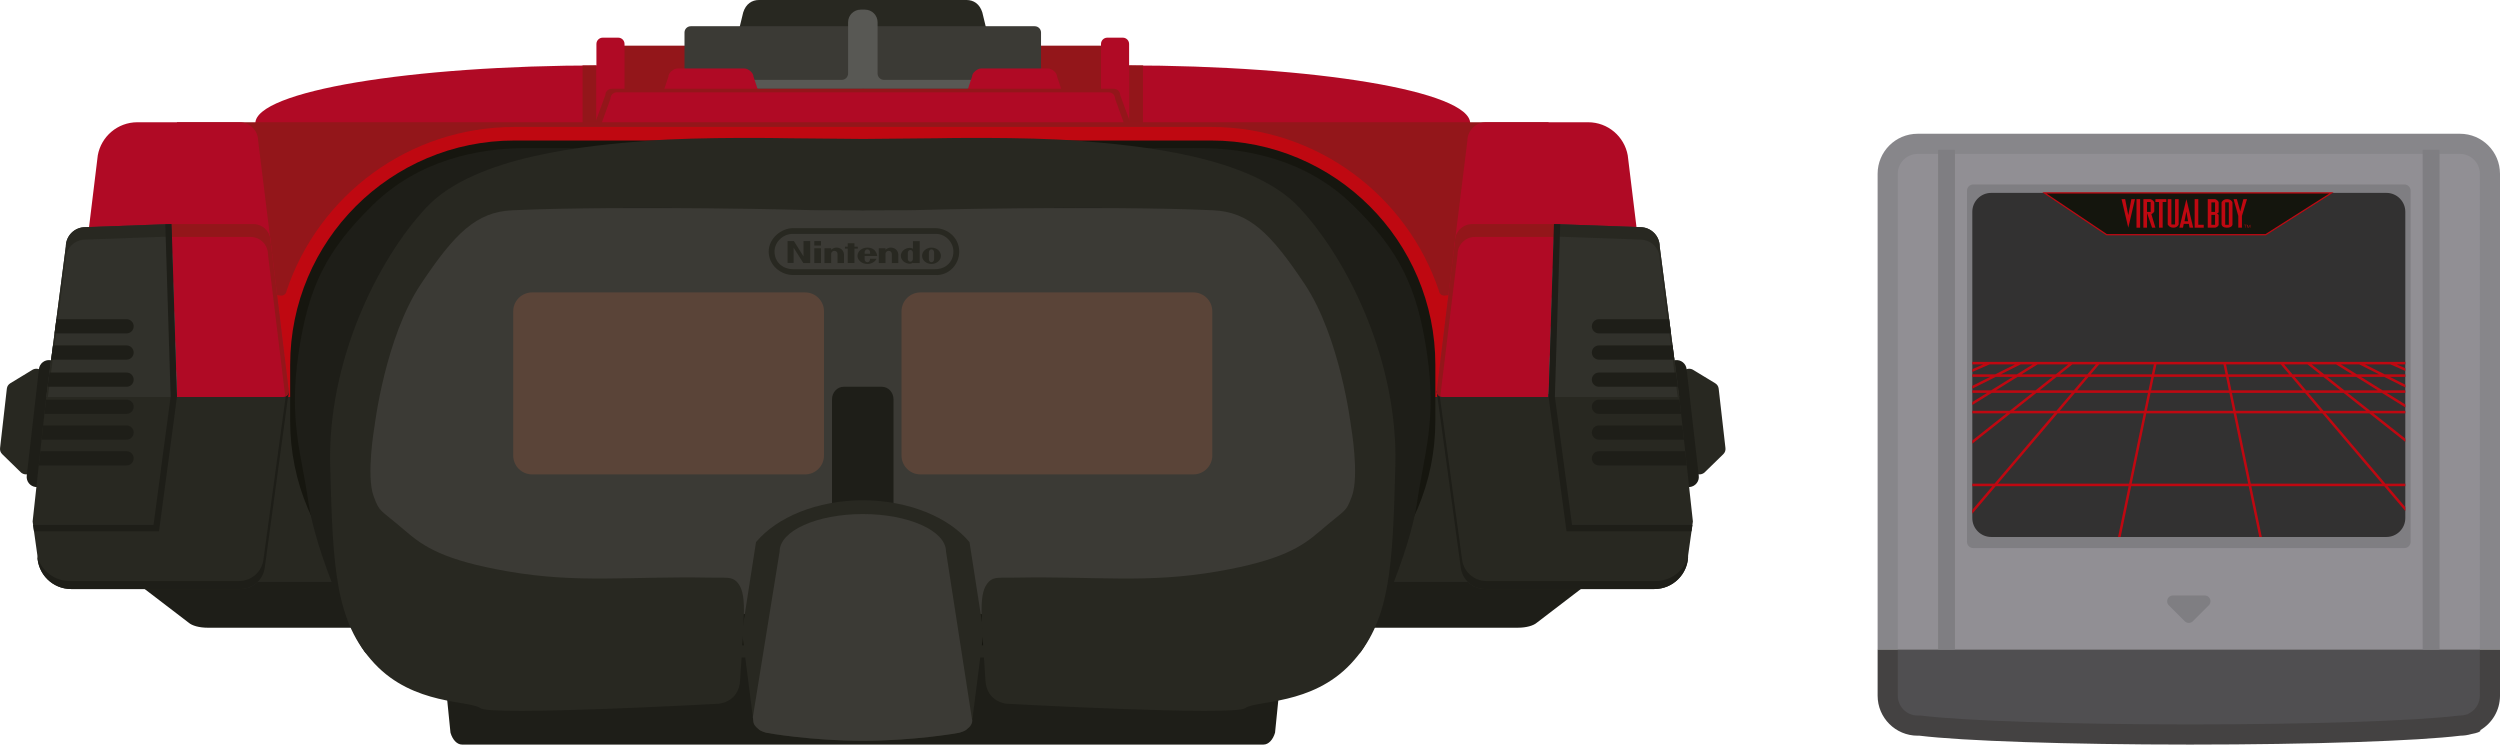 <svg enable-background="new 0 0 5623.571 1674.879" viewBox="0 0 5623.571 1674.879" xmlns="http://www.w3.org/2000/svg"><path d="m1940.54 416.078v-53.991-169.278-45.664h-590.077c-428.626 0-776.096 58.338-776.096 130.302s347.47 130.302 776.096 130.302v8.328h590.077z" fill="#b00a25"/><path d="m1310.477 147.315v134.296h31.128v-134.456c-10.426.02-20.805.073-31.128.16z" fill="#93161a"/><path d="m1940.899 416.078v-53.991-169.278-45.664h590.077.001c428.625 0 776.096 58.338 776.096 130.302s-347.471 130.302-776.096 130.302h-.001v8.328h-590.077z" fill="#b00a25"/><path d="m2570.962 147.315v134.296h-31.127v-134.456c10.426.02 20.805.073 31.127.16z" fill="#93161a"/><path d="m2209.688 28c-6.008-19.25-19.716-28-35.39-28h-233.399-.359-233.399c-15.675 0-29.382 8.75-35.39 28l-25.621 106c0 15.656 45.336 25 61.011 25h233.399.359 233.399c15.674 0 61.011-9.344 61.011-25z" fill="#282821"/><path d="m1940.54 102.721h-558.056v209.835h558.056 558.415v-209.835z" fill="#93161a"/><path d="m2327.533 59h-386.993-386.647c-7.828 0-14.173 6.346-14.173 14.173v171.653c0 7.828 6.346 14.173 14.173 14.173h386.647 386.993c7.835 0 14.187-6.346 14.187-14.173v-171.653c0-7.827-6.352-14.173-14.187-14.173z" fill="#3b3a35"/><path d="m1988.386 179.665c-7.916 0-14.333-6.417-14.333-14.333v-115.321c0-15.655-12.691-28.346-28.347-28.346h-4.807-4.811c-15.67 0-28.372 12.691-28.372 28.346v115.32c0 7.916-6.423 14.333-14.346 14.333h-353.65v19.974h401.18 400.82v-19.974h-353.334z" fill="#585854"/><path d="m1694.838 172.149c0-8.879-12.553-18.149-20.172-18.149h-75.439-75.439c-7.619 0-20.172 9.27-20.172 18.149l-13.896 41.773c0 8.879 6.177 16.077 13.796 16.077h95.711 95.711c7.62 0 13.797-7.198 13.797-16.077z" fill="#b00a25"/><path d="m2186.601 172.149c0-8.879 12.553-18.149 20.172-18.149h75.439 75.439c7.619 0 20.172 9.27 20.172 18.149l13.896 41.773c0 8.879-6.177 16.077-13.797 16.077h-95.711-95.711c-7.62 0-13.797-7.198-13.797-16.077z" fill="#b00a25"/><path d="m1404.837 283.567c0 7.828-6.346 14.173-14.173 14.173h-34.887c-7.828 0-14.173-6.346-14.173-14.173v-184.674c0-7.828 6.345-14.173 14.173-14.173h34.887c7.828 0 14.173 6.346 14.173 14.173z" fill="#b00a25"/><path d="m2476.603 283.567c0 7.828 6.346 14.173 14.173 14.173h34.887c7.827 0 14.173-6.346 14.173-14.173v-184.674c0-7.828-6.346-14.173-14.173-14.173h-34.887c-7.827 0-14.173 6.346-14.173 14.173z" fill="#b00a25"/><path d="m1942.181 199.639h-565.96c-8.009 0-14.502 6.345-14.502 14.173l-21.999 59.8c0 7.828 5.292 16.129 13.301 16.129h589.16z" fill="#93161a"/><path d="m1940.899 199.639h564.419c7.987 0 14.462 6.345 14.462 14.173l21.939 59.8c0 7.828-5.277 16.129-13.266 16.129h-587.555v-90.102z" fill="#93161a"/><path d="m2508.206 221.812c0-7.828-6.35-14.173-14.182-14.173h-551.844-1.641-553.047c-7.849 0-14.212 6.345-14.212 14.173l-21.561 59.8c0 7.828 5.187 16.129 13.036 16.129h575.784 1.641 574.531c7.833 0 13.008-8.302 13.008-16.129z" fill="#b00a25"/><path clip-rule="evenodd" d="m1940.72 1287v-60-334h-1521v22h-157v362l13.072 10z" fill="#282821" fill-rule="evenodd"/><path clip-rule="evenodd" d="m1940.72 1287v-60-334h1521v22h157v362l-13.073 10z" fill="#282821" fill-rule="evenodd"/><path d="m1940.72 1287h-1664.928l148.524 113.612c7.603 6.734 23.843 11.388 42.653 11.388h1473.75 1473.75c18.811 0 35.051-4.653 42.653-11.388l148.525-113.612z" fill="#1e1e18"/><path clip-rule="evenodd" d="m3461.72 916.229v-23.229h-1521-1521v23.229h-157v382.212l13.072 10.559h1664.928 1664.927l13.073-10.559v-382.212z" fill="#282821" fill-rule="evenodd"/><path d="m1940.72 1381.28h-954.276l26.868 266.852c4.65 15.817 14.582 26.747 26.086 26.747h901.321 901.32c11.505 0 21.438-10.93 26.087-26.747l26.868-266.852z" fill="#1e1e18"/><path d="m1940.72 275h-1542.667v618h1542.667 1542.666v-618z" fill="#93161a"/><path d="m3248.626 665c-4.148 0-7.8-2.12-9.938-5.333h-.111c-.043-.134-.088-.267-.131-.4-.93-1.522-1.531-3.263-1.695-5.133-71.945-214.235-274.365-368.572-512.836-368.572h-783.195-783.195c-238.471 0-440.891 154.337-512.836 368.572-.165 1.871-.767 3.611-1.695 5.133-.043.134-.088.267-.132.4h-.111c-2.137 3.213-5.788 5.333-9.937 5.333s-34.761-5.333-34.761-5.333v233.333h1342.667 1342.666v-233.333s-30.612 5.333-34.76 5.333z" fill="#bf0811"/><path d="m598.053 893v211.754s30.612-5.334 34.761-5.334c4.148 0 7.799 2.121 9.937 5.334h.111c.043.134.088.267.132.4.929 1.521 1.53 3.263 1.695 5.133 71.944 214.234 274.364 368.572 512.836 368.572h783.195v-585.859z" fill="#282821"/><path d="m3283.386 893v211.754s-30.611-5.334-34.76-5.334-7.8 2.121-9.938 5.334h-.111c-.043.134-.088.267-.131.4-.93 1.521-1.531 3.263-1.695 5.133-71.945 214.234-274.365 368.572-512.836 368.572h-783.195v-585.859z" fill="#282821"/><path d="m2724.259 316.078h-783.539-783.539c-278.606 0-504.461 225.855-504.461 504.462v126.65c0 278.606 225.855 504.461 504.461 504.461h783.539 783.539c278.605 0 504.461-225.854 504.461-504.461v-126.651c0-278.606-225.856-504.461-504.461-504.461z" fill="#16160f"/><path d="m2985.005 467.974h-1042.875-1.231-1044.361l-72.11 109.545v803.761h1116.471 1.231 1114.881v-803.761z" fill="#3b3a35"/><path d="m1983.759 870h-43.039-43.04c-14.44 0-26.147 12.691-26.147 28.347v259.236c0 15.655 11.706 28.347 26.147 28.347h43.04 43.039c14.441 0 26.147-12.691 26.147-28.347v-259.236c0-15.656-11.706-28.347-26.147-28.347z" fill="#1e1e18"/><path d="m2202.611 1359.313-8.521-54.777-13.292-85.452h-.307c-46.637-55.676-136.469-93.473-239.771-93.814-103.303.342-193.135 38.139-239.772 93.814h-.307l-13.292 85.452-8.521 54.777-9.685 62.26 25.366 199.49c0 6.884 4.13 13.248 11.121 18.443 2.416 2.997 8.304 5.862 17.143 8.531 2.94.967 103.279 18.358 217.447 18.358.167 0 .333-.001.499-.001s.332.001.499.001c114.168 0 214.508-17.392 217.447-18.358 8.839-2.669 14.727-5.534 17.143-8.531 6.991-5.195 11.121-11.56 11.121-18.443l25.366-199.49z" fill="#282821"/><path d="m1404.837 332.782c-2 2-110.995 0-223.489.347-104.076.32-238.628 25.871-342.628 127.871s-144.847 182.611-167.059 333c-22.528 152.525 6.324 225.983 22.17 335.983 16.332 113.372 98.167 297.104 126.273 335.924 28.105 38.82 106.616-132.907 106.616-132.907s-124-180-126-278-18.267-170.359 52-313c100-203 220-265 260-285s214 2 224 2 68.117-126.218 68.117-126.218z" fill="#1e1e18"/><path d="m2476.603 332.782c2 2 110.994 0 223.488.347 104.076.32 238.629 25.871 342.629 127.871s144.847 182.611 167.059 333c22.528 152.525-6.323 225.983-22.17 335.983-16.332 113.372-98.168 297.104-126.273 335.924s-106.616-132.907-106.616-132.907 124-180 126-278 18.267-170.359-52-313c-100-203-220-265-260-285s-214 2-224 2-68.117-126.218-68.117-126.218z" fill="#1e1e18"/><path d="m2922.72 467c-110-118-370-140-494-150s-323.666-6-323.666-6l-163.517 1.55-165.151-1.55s-199.666-4-323.666 6-384 32-494 150-222 346-216 580 12 352 100 446 214 82 238 100 536-10 536-10 44.966-3.063 48-52c9.281-149.72 16.749-197.728-8-223-12-11-21.794-7.961-60-8.683-182.363-3.444-296 13.683-456-14.317-141.913-24.835-187.351-55.01-228-90-60.06-51.699-57.869-40.85-72-78-17.857-46.946 2-160 2-160s24-198 104-318c76.105-114.158 124.644-162.357 206-166 268-12 670.666-.334 670.666-.334 3.019.593 114.001.001 117.334 1.001 3.333-1 114.314-.408 117.334-1.001 0 0 402.666-11.666 670.666.334 81.355 3.643 129.895 51.842 206 166 80 120 104 318 104 318s19.857 113.054 2 160c-14.131 37.15-11.939 26.301-72 78-40.648 34.99-86.088 65.165-228 90-160 28-273.637 10.873-456 14.317-38.207.722-48-2.317-60 8.683-24.75 25.272-17.281 73.28-8 223 3.033 48.937 48 52 48 52s512 28 536 10 150-6 238-100 94-212 100-446-106-462-216-580z" fill="#282821"/><path d="m1853.531 1024.612c0 23.483-19.037 42.52-42.519 42.52h-614.031c-23.483 0-42.519-19.037-42.519-42.52v-324.316c0-23.483 19.036-42.519 42.519-42.519h614.031c23.483 0 42.519 19.037 42.519 42.519z" fill="#5a4438"/><path d="m2027.908 1024.612c0 23.483 19.036 42.52 42.52 42.52h614.03c23.483 0 42.52-19.037 42.52-42.52v-324.316c0-23.483-19.036-42.519-42.52-42.519h-614.03c-23.484 0-42.52 19.037-42.52 42.519z" fill="#5a4438"/><path d="m99.839 847.284.008-.071-.01-.001c-.103-8.939-6.831-16.617-15.944-17.657-3.576-.408-7.02.273-10.02 1.762l-.001-.009-.065.04c-.843.423-50.665 30.784-50.665 30.784l-.003.021c-4.147 2.468-7.144 6.761-7.733 11.927l-15.301 134.13c-.589 5.166 1.364 10.023 4.849 13.362l-.002.021s41.704 40.803 42.43 41.404l.055.053.003-.008c2.588 2.126 5.79 3.565 9.365 3.974 9.114 1.039 17.398-4.927 19.512-13.613l.01.001.008-.071c.168-.708 23.51-205.323 23.504-206.049z" fill="#282821"/><path d="m3781.601 847.284-.008-.071.01-.001c.104-8.939 6.83-16.617 15.943-17.657 3.576-.408 7.021.273 10.021 1.762l.001-.009.066.04c.843.423 50.664 30.784 50.664 30.784l.004.021c4.146 2.468 7.143 6.761 7.732 11.927l15.301 134.13c.59 5.166-1.363 10.023-4.848 13.362l.002.021s-41.704 40.803-42.431 41.404l-.056.053-.003-.008c-2.588 2.126-5.79 3.565-9.365 3.974-9.114 1.039-17.397-4.927-19.512-13.613l-.011.001-.008-.071c-.166-.708-23.508-205.323-23.502-206.049z" fill="#282821"/><path d="m112.791 810.112c-12.524-1.429-23.835 7.565-25.264 20.09l-27.382 240.036c-1.428 12.524 7.566 23.834 20.09 25.264 12.525 1.428 23.835-7.566 25.265-20.09l27.382-240.035c1.429-12.525-7.566-23.836-20.091-25.265z" fill="#1e1e18"/><path d="m3768.647 810.112c12.525-1.429 23.836 7.565 25.265 20.09l27.382 240.036c1.428 12.524-7.566 23.834-20.09 25.264-12.525 1.428-23.836-7.566-25.266-20.09l-27.381-240.035c-1.429-12.525 7.566-23.836 20.09-25.265z" fill="#1e1e18"/><path d="m200.306 510.686 410.136 46.469-29.722-240.155c0-23.196-18.804-42-42-42h-229.667c-44.522 0-81.535 32.149-89.09 74.5v.001c-.572 3.207-.969 6.475-1.194 9.789z" fill="#b00a25"/><path d="m3681.134 510.686-410.137 46.469 29.723-240.155c0-23.196 18.805-42 42-42h229.666c44.522 0 81.535 32.149 89.09 74.5v.001c.572 3.207.97 6.475 1.194 9.789z" fill="#b00a25"/><path d="m649.72 880-545.667 13-30.667 280 10.667 76c0 41.974 34.026 76 76 76h298 82.667c28.493 0 51.945-21.537 54.99-49.22l.006-.002z" fill="#282821"/><path d="m644.264 880-51.548 377.778-.006.002c-3.044 27.683-26.497 49.22-54.99 49.22h-82.667-298c-34.526 0-63.656-23.03-72.913-54.562 1.799 40.377 35.093 72.562 75.913 72.562h298 82.667c28.493 0 51.945-21.537 54.99-49.22l.006-.002 54.004-395.778z" fill="#1e1e18"/><path d="m3231.72 880 545.666 13 30.667 280-10.667 76c0 41.974-34.026 76-76 76h-298-82.666c-28.492 0-51.945-21.537-54.99-49.22l-.006-.002z" fill="#282821"/><path d="m3237.176 880 51.548 377.778.006.002c3.045 27.683 26.498 49.22 54.99 49.22h82.666 298c34.526 0 63.656-23.03 72.913-54.562-1.799 40.377-35.093 72.562-75.913 72.562h-298-82.666c-28.492 0-51.945-21.537-54.99-49.22l-.006-.002-54.004-395.778z" fill="#1e1e18"/><path clip-rule="evenodd" d="m649.352 876.977-40.632-333.977c0-21.539-17.461-39-39-39h-185l13.333 389h238.667c7.18 0 13-5.82 13-13 0-1.043-.136-2.052-.368-3.023z" fill="#b00a25" fill-rule="evenodd"/><path clip-rule="evenodd" d="m649.352 876.977-40.632-333.977c0-21.539-17.461-39-39-39h-185l.994 29h178.006c21.539 0 39 17.461 39 39l38.935 320.024c4.731-1.944 8.065-6.593 8.065-12.024 0-1.043-.136-2.052-.368-3.023z" fill="#93161a" fill-rule="evenodd"/><path clip-rule="evenodd" d="m3232.087 876.977 40.633-333.977c0-21.539 17.461-39 39-39h185l-13.334 389h-238.666c-7.18 0-13-5.82-13-13 0-1.043.135-2.052.367-3.023z" fill="#b00a25" fill-rule="evenodd"/><path clip-rule="evenodd" d="m3232.087 876.977 40.633-333.977c0-21.539 17.461-39 39-39h185l-.994 29h-178.006c-21.539 0-39 17.461-39 39l-38.936 320.024c-4.73-1.944-8.064-6.593-8.064-12.024 0-1.043.135-2.052.367-3.023z" fill="#93161a" fill-rule="evenodd"/><path d="m384.72 504-193 6.998c-24.117 0-43.667 19.55-43.667 43.667l-44 338.335h72 222z" fill="#31312b"/><path d="m148.053 582.665c0-24.117 19.55-43.667 43.667-43.667l193-6.998 12.374 361h.96l-13.334-389-193 6.998c-24.117 0-43.667 19.55-43.667 43.667l-44 338.335h3.641z" fill="#282821"/><path d="m3496.72 504 193 6.998c24.117 0 43.667 19.55 43.667 43.667l43.999 338.335h-72-222z" fill="#31312b"/><path d="m3733.387 582.665c0-24.117-19.55-43.667-43.667-43.667l-193-6.998-12.374 361h-.96l13.334-389 193 6.998c24.117 0 43.667 19.55 43.667 43.667l43.999 338.335h-3.641z" fill="#282821"/><g fill="#1e1e18"><path d="m371.797 504.469 12.054 387.808-38.538 288.55h-270.828l1.99 14.173h281.245l40.333-302-12.09-389h-1.243z"/><path d="m3509.642 504.469-12.053 387.808 38.537 288.55h270.828l-1.989 14.173h-281.245l-40.334-302 12.091-389h1.243z"/><path d="m284.72 718h-157.909l-4.162 32h162.07c8.836 0 16-7.164 16-16s-7.163-16-15.999-16z"/><path d="m284.72 777h-165.581l-4.162 32h169.743c8.836 0 16-7.164 16-16s-7.164-16-16-16z"/><path d="m284.72 838h-173.514l-4.162 32h177.676c8.836 0 16-7.164 16-16s-7.164-16-16-16z"/><path d="m284.72 899h-181.324l-3.504 32h184.828c8.836 0 16-7.164 16-16s-7.164-16-16-16z"/><path d="m284.72 957h-187.676l-3.505 32h191.181c8.836 0 16-7.164 16-16s-7.164-16-16-16z"/><path d="m284.72 1015h-194.029l-3.505 32h197.534c8.836 0 16-7.164 16-16s-7.164-16-16-16z"/><path d="m3596.72 718h157.908l4.162 32h-162.07c-8.836 0-16-7.164-16-16s7.164-16 16-16z"/><path d="m3596.72 777h165.581l4.161 32h-169.742c-8.836 0-16-7.164-16-16s7.164-16 16-16z"/><path d="m3596.72 838h173.514l4.162 32h-177.676c-8.836 0-16-7.164-16-16s7.164-16 16-16z"/><path d="m3596.72 899h181.324l3.504 32h-184.828c-8.836 0-16-7.164-16-16s7.164-16 16-16z"/><path d="m3596.72 957h187.676l3.505 32h-191.181c-8.836 0-16-7.164-16-16s7.164-16 16-16z"/><path d="m3596.72 1015h194.028l3.505 32h-197.533c-8.836 0-16-7.164-16-16s7.164-16 16-16z"/></g><path d="m2127.972 1240.666c0-46.575-83.78-84.333-187.129-84.333s-187.129 37.758-187.129 84.333l-60.216 372.436 1.012 7.962c0 6.884 4.13 13.248 11.121 18.443 2.416 2.997 8.304 5.862 17.143 8.531 2.94.967 103.279 18.358 217.447 18.358.167 0 .333-.001.499-.001s.332.001.499.001c114.168 0 214.508-17.392 217.447-18.358 8.839-2.669 14.727-5.534 17.143-8.531 6.931-5.15 11.043-11.449 11.114-18.264z" fill="#3b3a35"/><path d="m1784.061 513.128c-25.991 0-54.928 22.453-54.928 52.743s26.354 52.742 54.928 52.742h318.729c30.288 2.187 54.931-22.452 54.931-52.742s-25.402-52.743-54.931-52.743z" fill="#282821"/><path d="m1784.061 526.253c-20.335-1.087-41.803 16.53-41.803 39.619s17.552 39.489 41.803 39.618h318.729c24.575.334 41.806-16.529 41.806-39.618 0-23.088-20.688-41.396-41.806-39.619z" fill="#3b3a35"/><path d="m1831.656 558.392h15.134v33.298h-15.134z" fill="#282821"/><path d="m1880.731 556.879s-6.282.313-11.024 5.055v-3.542h-15.137v33.298h15.137v-21.62c1.728-6.055 6.702-5.84 6.702-5.84 7.997 0 7.567 7.786 7.567 7.786v19.674h14.486v-20.11s-.864-14.701-17.731-14.701z" fill="#282821"/><path d="m2002.892 556.879s-6.281.313-11.024 5.055v-3.542h-15.138v33.298h15.138v-21.62c1.729-6.055 6.698-5.84 6.698-5.84 8.001 0 7.57 7.786 7.57 7.786v19.674h14.486v-20.11c.001 0-.863-14.701-17.73-14.701z" fill="#282821"/><path d="m1831.656 542.286h15.134v10.052h-15.134z" fill="#282821"/><path d="m1929.598 554.935h-7.567v-7.786h-15.138v7.786h-6.268v4.322h6.268v32.433h15.138v-32.433h7.567z" fill="#282821"/><path d="m2095.324 556.985c-11.703 0-21.188 8.228-21.188 18.38 0 10.151 9.485 18.376 21.188 18.376 11.701 0 21.192-8.226 21.192-18.376.001-10.152-9.491-18.38-21.192-18.38z" fill="#282821"/><path d="m2095.324 560.881c-3.209 0-5.837 2.95-5.837 6.563v15.845c0 3.61 2.628 6.563 5.837 6.563 3.213 0 5.838-2.952 5.838-6.563v-15.845c0-3.613-2.625-6.563-5.838-6.563z" fill="#3b3a35"/><path d="m2053.7 542.391v17c-2.174-1.186-4.525-1.86-6.811-1.86-11.354 0-20.555 7.985-20.555 17.834s9.201 17.833 20.555 17.833c2.146 0 4.539-.852 6.811-2.32v.812h15.137v-49.3h-15.137z" fill="#282821"/><path d="m2047.779 562.284c-3.112 0-5.664 2.689-5.664 5.978v14.427c0 3.286 2.552 5.974 5.664 5.974 3.114 0 5.666-2.688 5.666-5.974v-14.432c0-3.284-2.551-5.973-5.666-5.973z" fill="#3b3a35"/><path d="m1957.177 581.961c0 5.404-2.751 7.89-6.121 7.89-3.367 0-6.122-2.952-6.122-6.563v-7.383h28.308c.004-.18-1.268-18.92-22.186-18.92-12.271 0-22.214 8.228-22.214 18.38 0 10.151 9.944 18.376 22.214 18.376 9.453 0 17.51-4.893 20.719-11.781h-14.598z" fill="#282821"/><path d="m1957.177 570.717v-3.274c0-3.612-2.751-6.563-6.121-6.563-3.367 0-6.122 2.95-6.122 6.563v3.274z" fill="#3b3a35"/><path d="m1771.546 542.286v49.188h13.621v-34.38l21.839 34.596h15.568v-49.404h-15.137v34.485l-21.623-34.485z" fill="#282821"/><path d="m5533.571 300.879h-1220c-49.706 0-90 40.294-90 90v1070h1400v-1070c0-49.706-40.295-90-90-90z" fill="#87868a"/><path d="m4223.571 1460.879v104c0 49.705 40.294 90 90 90h4.203c95.337 11.71 331.796 20 608.405 20 276.721 0 513.258-8.297 608.519-20.015 8.395-.103 16.512-1.354 24.203-3.604 13.492-2.523 20.671-5.168 20.671-7.895 0-.315-.107-.631-.299-.944 26.512-15.659 44.299-44.521 44.299-77.542v-104z" fill="#444242"/><path d="m4268.926 1564.879c0 24.617 20.028 44.646 44.646 44.646h4.203 2.775l2.754.338c95.746 11.761 338.023 19.662 602.875 19.662 264.99 0 507.31-7.906 602.981-19.675l2.482-.306 2.502-.03c4.104-.051 8.147-.65 12.018-1.783l2.174-.636 2.226-.416c.021-.004.042-.008.063-.012l5.582-3.297c13.782-8.141 22.01-22.529 22.01-38.491v-104h-1309.291z" fill="#504f51"/><path d="m5533.57 346.233h-1220c-24.618 0-44.646 20.028-44.646 44.646v1070h1309.292v-1070c.001-24.618-20.028-44.646-44.646-44.646z" fill="#918f94"/><path d="m4397.571 1459.462c0 .782-.635 1.417-1.417 1.417h-35.165c-.783 0-1.417-.635-1.417-1.417v-1121.166c0-.783.635-1.418 1.417-1.418h35.165c.783 0 1.417.635 1.417 1.418z" fill="#7f7e82"/><path d="m5487.571 1459.462c0 .782-.635 1.417-1.418 1.417h-35.164c-.783 0-1.418-.635-1.418-1.417v-1121.166c0-.783.635-1.418 1.418-1.418h35.164c.783 0 1.418.635 1.418 1.418z" fill="#7f7e82"/><path d="m5422.571 1218.706c0 7.827-6.346 14.173-14.173 14.173h-969.654c-7.828 0-14.173-6.346-14.173-14.173v-789.654c0-7.828 6.346-14.173 14.173-14.173h969.654c7.827 0 14.173 6.346 14.173 14.173z" fill="#7f7e82"/><path d="m4959.321 1339.469h-71.5c-7.18 0-13 5.82-13 13 0 3.591 1.455 6.841 3.809 9.194l35.748 35.748c2.353 2.353 5.603 3.808 9.192 3.808 3.594 0 6.847-1.459 9.199-3.815l35.725-35.725c2.363-2.354 3.826-5.61 3.826-9.21.001-7.18-5.819-13-12.999-13z" fill="#7f7e82"/><path d="m5410.571 1165.359c0 23.482-19.037 42.52-42.52 42.52h-888.961c-23.483 0-42.52-19.037-42.52-42.52v-688.961c0-23.483 19.037-42.52 42.52-42.52h888.961c23.482 0 42.52 19.037 42.52 42.52z" fill="#323131"/><path d="m5096.571 527.879h-358l-140-94h646z" fill="#14150d" stroke="#bf0811" stroke-miterlimit="10" stroke-width="2.835"/><path d="m4772.237 447.887 15.187 64.273 15.109-64.273h-8.177l-6.932 36.123-7.009-36.123z" fill="#bf0811"/><path d="m4805.882 447.887h8.179v64.273h-8.179z" fill="#bf0811"/><path d="m4821.377 447.879v64.283h8.181v-33.213l11.376 33.213h7.541l-9.1-30.393c5.056-2.677 6.543-6.182 6.543-6.182v-20.42c-3.349-6.564-9.126-7.288-9.126-7.288zm8.181 6.544h8.18v22.337h-8.18z" fill="#bf0811"/><path d="m4848.485 447.887h24.455v6.53h-8.177v57.743h-8.178v-57.743h-8.1z" fill="#bf0811"/><path d="m4918.189 447.879-15.799 64.215v.068h8.104l1.712-8.664h11.429l1.636 8.664h8.181zm0 27.708 3.732 22.135h-8.08z" fill="#bf0811"/><path d="m4936.729 447.887h8.176v57.742h12.23v6.531h-20.406z" fill="#bf0811"/><path d="m5024.192 447.887h7.475l7.635 27.703 6.931-27.703h8.256l-11.449 37.808v26.465h-8.178v-26.465z" fill="#bf0811"/><path d="m5009.518 447.887c-9.296 0-12.284 7.28-12.284 7.28.078.103 0 48.332 0 49.707 1.233 7.814 12.284 7.286 12.284 7.286 12.261 0 12.257-7.286 12.257-7.286v-49.707c-3.171-7.642-12.257-7.28-12.257-7.28zm-4.104 7.28h8.181v50.451h-8.181z" fill="#bf0811"/><path d="m4876.135 447.887h8.255v56.987h8.256v-56.987h8.1v56.987s-2.648 7.287-11.916 7.287-12.695-7.287-12.695-7.287z" fill="#bf0811"/><path d="m4966.173 447.879v64.283h16.438c7.629-1.753 8.104-6.544 8.104-6.544s-.014-17.169-.014-21.608c-.573-2.801-3.182-2.895-3.182-2.895s-.011-.782 0-1.399c2.885-.194 3.195-2.955 3.195-2.955s-.014-17.153 0-21.593c-1.248-5.244-8.104-7.288-8.104-7.288h-16.437zm8.206 7.333h8.232v21.548h-8.232zm-.025 28.069h8.257v22.337h-8.257z" fill="#bf0811"/><path d="m5047.986 505.629h5.685v.747h-2.414v5.784h-.818v-5.784h-2.453z" fill="#bf0811"/><path d="m5054.489 512.16v-6.531h.819l2.921 5.826 2.802-5.826h.858v6.531h-.858v-5.055l-2.419 5.055h-.825l-2.479-5.055v5.055z" fill="#bf0811"/><path d="m5410.571 993.876v-7.234l-71.844-56.929h71.844v-5.669h-78.998l-50.897-40.331h77.176l52.72 32.791v-6.676l-41.985-26.115h41.985v-5.669h-51.1l-48.764-30.331h52.201l47.662 23.91v-6.343l-35.018-17.567h35.018v-5.669h-46.318l-44.514-22.331h57.432l33.4 14.688v-6.192l-19.318-8.496h19.318v-5.669h-974v5.669h24.513l-24.513 10.78v6.193l38.596-16.973h57.433l-44.514 22.331h-51.514v5.669h40.214l-40.214 20.174v6.342l52.857-26.516h38.202l-48.764 30.331h-42.295v5.669h33.181l-33.181 20.638v6.677l43.915-27.315h91.176l-50.897 40.331h-84.194v5.669h77.04l-77.04 61.046v7.232l86.168-68.279h98.265l-134.496 158.331h-49.937v5.67h45.12l-45.12 53.116v8.756l52.558-61.872h299.047l-23.677 114.165h5.79l23.677-114.165h264.405l23.677 114.165h5.79l-23.677-114.165h299.048l47.362 55.756v-8.756l-39.925-47h39.925v-5.67h-44.741l-134.496-158.331h98.265zm-61.834-115.832h-75.216l-38.277-30.331h64.729zm-335.093 0h-174.949l6.291-30.331h162.368zm-.501-30.331h141.098l25.766 30.331h-160.573zm-180.238 30.331h-160.572l25.765-30.331h141.098zm-168.01 0h-76.95l38.278-30.331h64.437zm2.622 5.669h164.212l-8.364 40.331h-190.108zm170.002 0h177.3l8.364 40.331h-194.028zm183.089 0h164.213l34.26 40.331h-190.108zm141.071-36h64.437l38.277 30.331h-76.949zm145.416-28 44.515 22.331h-50.016l-35.903-22.331zm-52.139 0 35.902 22.331h-62.769l-28.182-22.331zm-64.177 0 28.182 22.331h-62.099l-18.969-22.331zm-60.324 0 18.97 22.331h-137.458l-4.632-22.331zm-279.663 0h150.754l4.631 22.331h-160.016zm-5.79 0-4.631 22.331h-137.458l18.969-22.331zm-130.557 0-18.97 22.331h-62.099l28.182-22.331zm-62.015 0-28.182 22.331h-76.77l35.902-22.331zm-151.701 22.331 44.514-22.331h27.404l-35.902 22.331zm-11.128 36 48.764-30.331h78.729l-38.277 30.331zm40.292 46 50.897-40.331h79.289l-34.26 40.331zm259.46 164h-295.407l134.496-158.331h193.748zm5.789 0 32.836-158.331h196.38l32.837 158.331zm563.251 0h-295.407l-32.837-158.331h193.748zm-131.874-164-34.26-40.331h79.288l50.897 40.331z" fill="#bf0811"/></svg>